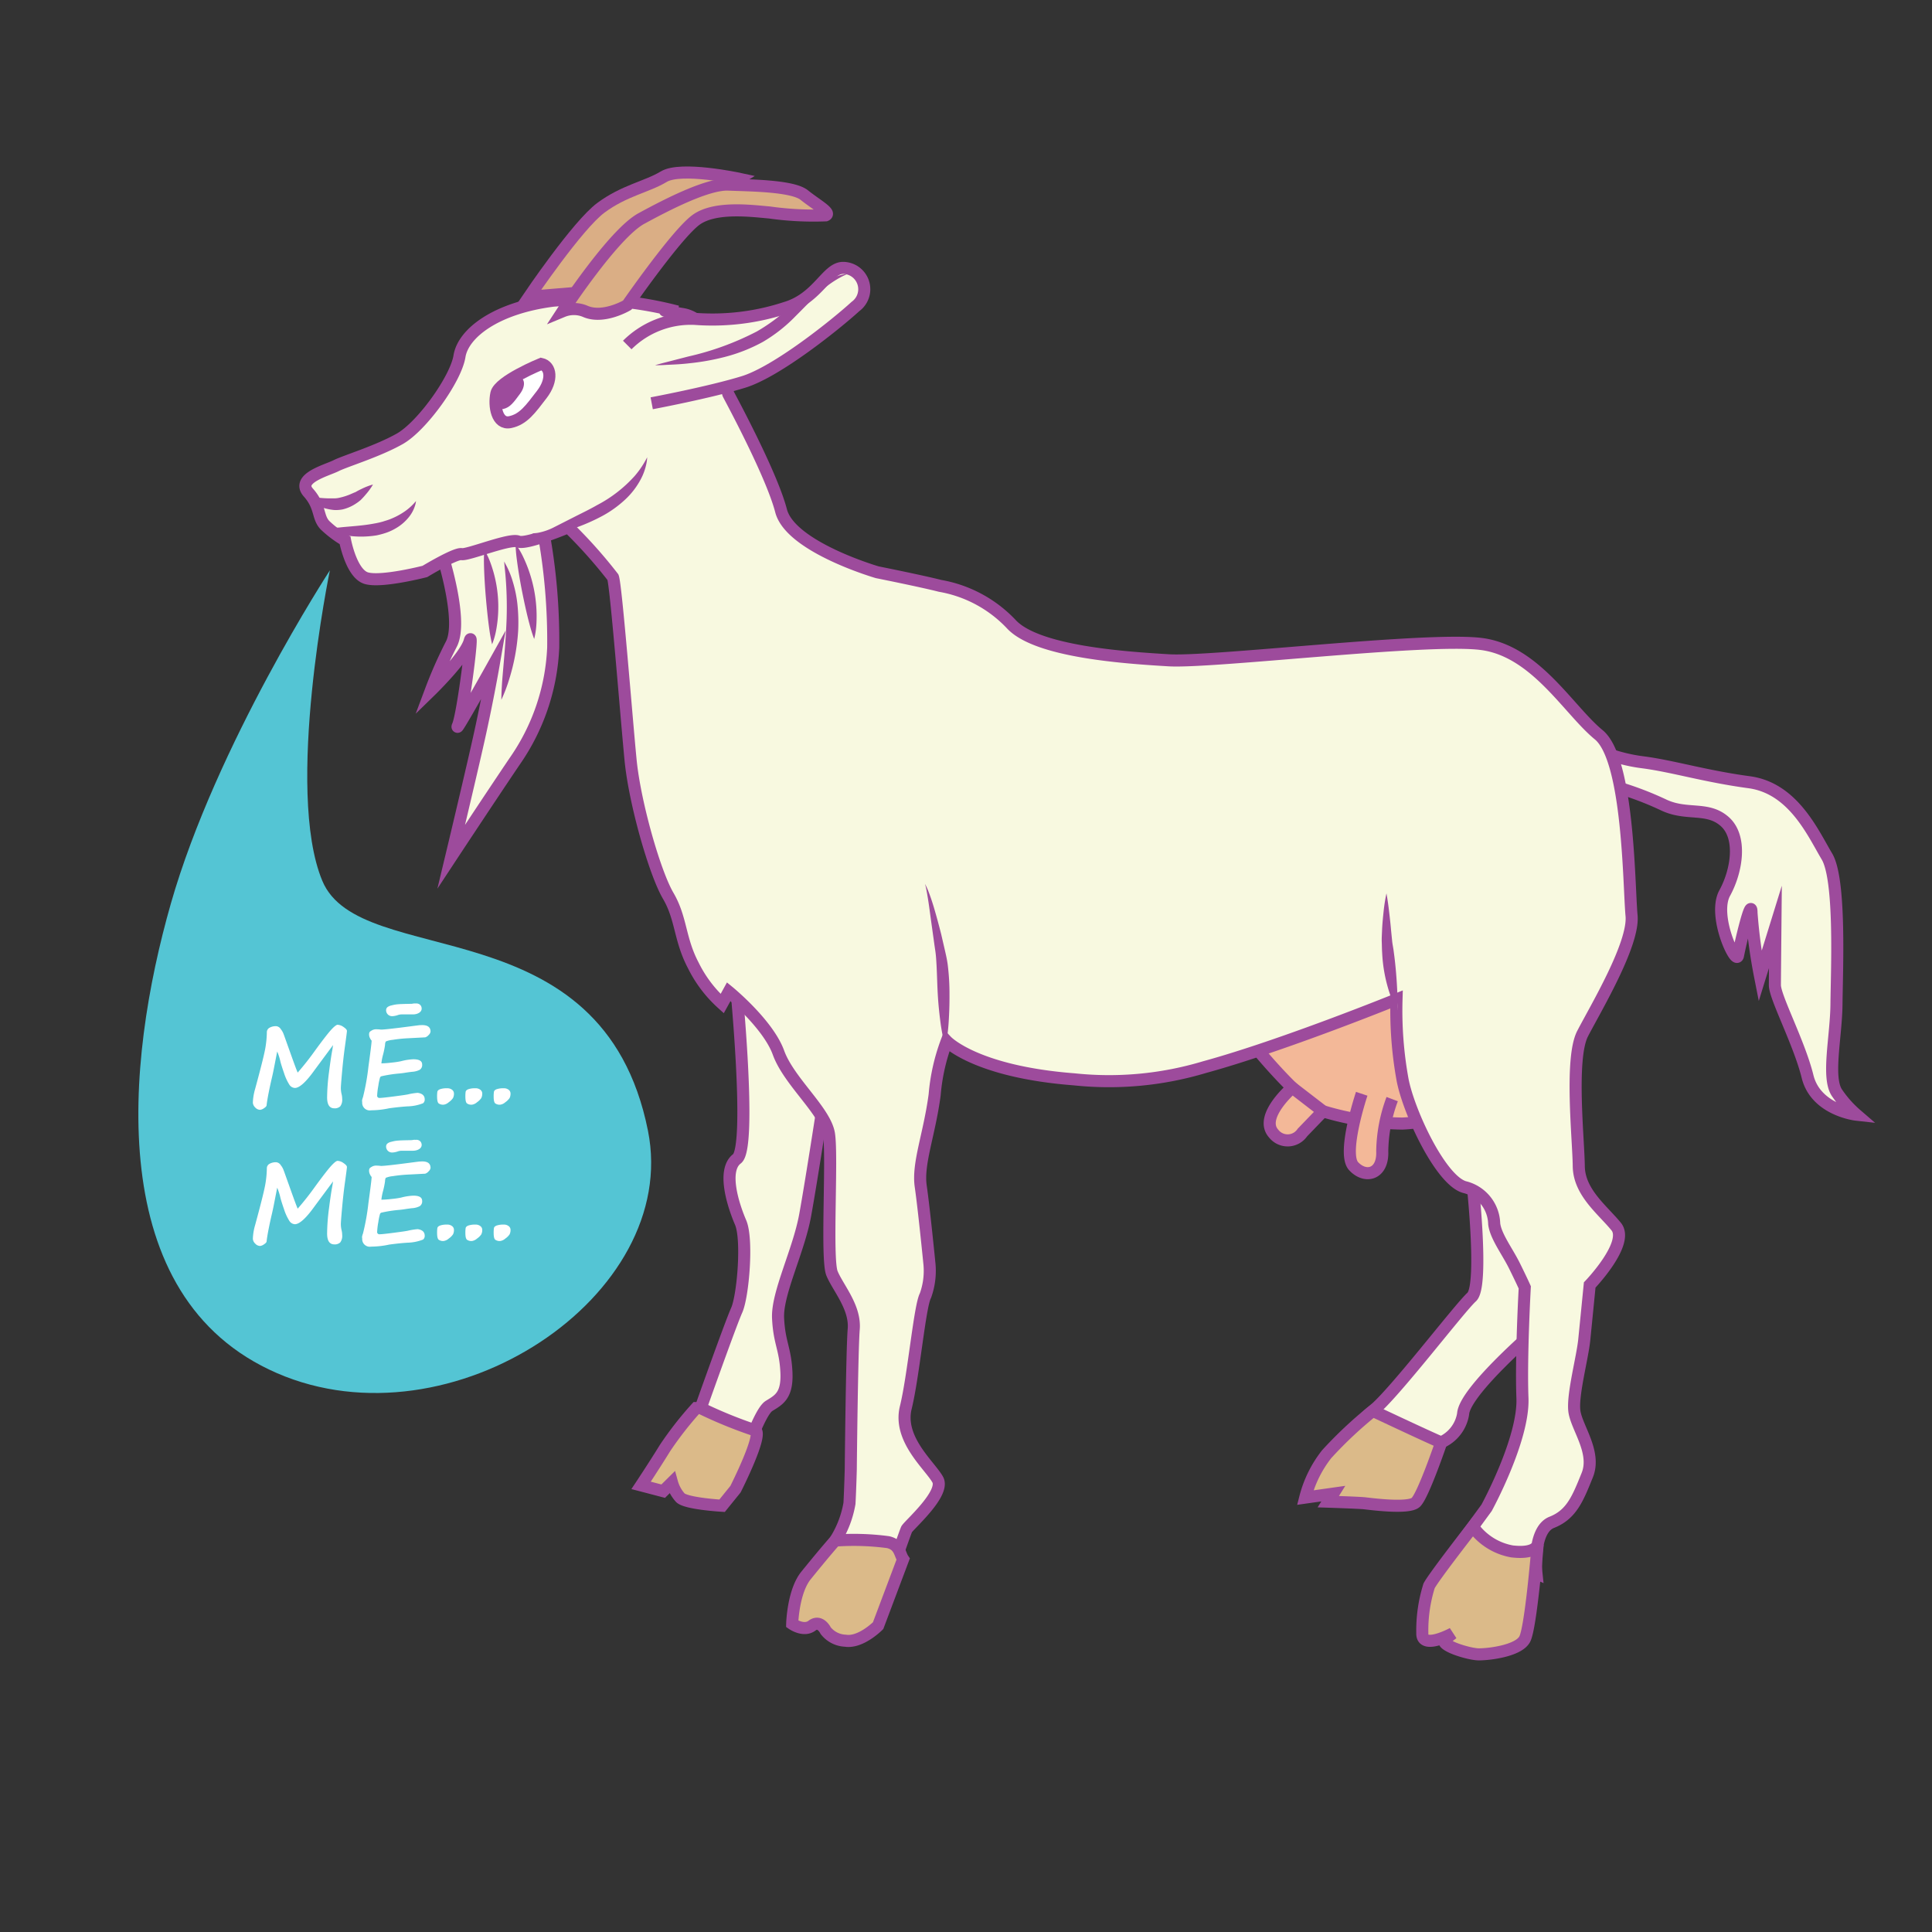 <svg id="word" xmlns="http://www.w3.org/2000/svg" viewBox="0 0 160 160"><rect x="0" y="0" width="160" height="160" fill="#333333" stroke="none"/><defs><style>.cls-1{fill:none;}.cls-2{fill:#daae85;}.cls-2,.cls-3,.cls-4,.cls-5,.cls-6{stroke:#9d4b9c;stroke-miterlimit:10;}.cls-3,.cls-8{fill:#f8f9e0;}.cls-4{fill:#f3b898;}.cls-5{fill:#dbba89;}.cls-10,.cls-6{fill:#fff;}.cls-7{fill:#9d4b9c;}.cls-9{fill:#54c5d4;}</style></defs><rect class="cls-1" x="14" y="14" width="132" height="132"/><path class="cls-2" d="M43.811,24.58s4.01-5.936,5.957-7.376,3.784-1.717,5.207-2.575,6.206.171,6.206.171L50.917,21.093l-2.882,3.135Z"/><path class="cls-3" d="M131.924,61.926a13.706,13.706,0,0,0,4.158,1.208c2.449.319,5.125,1.154,8.777,1.647s5.279,4.2,6.439,6.146.815,9.53.791,12.238-.833,6.127.066,7.373a9.157,9.157,0,0,0,1.586,1.776s-3.358-.368-4.046-3.158-2.712-6.573-2.707-7.582.042-4.81.042-4.81l-1.267,4.093a44.051,44.051,0,0,1-.711-5.26c.006-1.487-.96,2.7-1.119,3.54s-2.126-3.3-1.1-5.178,1.44-4.651,0-5.924-3.151-.455-5.078-1.382a26.723,26.723,0,0,0-3.908-1.477Z"/><path class="cls-3" d="M121.88,97.283s1.044,9.183,0,10.13-6.488,8.094-8.189,9.428-.9,1.937-.9,1.937,5.109.728,5.485.933a3.12,3.12,0,0,0,2.893-2.615c.111-1.9,6.162-7.07,6.162-7.07a57.669,57.669,0,0,0,1.644-5.87c0-.789-3.651-6.873-3.651-6.873Z"/><path class="cls-3" d="M60.909,81.064s1.385,13.943.125,14.9-.3,3.882.3,5.278.2,6.1-.324,7.267-2.98,8.1-2.98,8.1l-.489,1.536a18.351,18.351,0,0,0,2.045,1.592c.707.4,2.045,1.031,2.045,1.031s1.257-3.841,2.056-4.334,1.538-.844,1.44-2.812-.59-2.389-.69-4.452,1.7-5.553,2.245-8.542,1.7-10.555,1.7-10.555Z"/><path class="cls-4" d="M104.209,87.008s3.54,4.3,5.351,5.02a23.514,23.514,0,0,0,6.582,1.021,13.775,13.775,0,0,0,3.849-.735l-3.454-11.25Z"/><path class="cls-4" d="M112.772,90.582s-1.655,4.934-.672,5.994,2.457.685,2.372-1.253a12.811,12.811,0,0,1,.823-4.3"/><path class="cls-4" d="M107.025,90.076s-2.8,2.392-1.553,3.794a1.473,1.473,0,0,0,2.387-.078l1.7-1.764Z"/><path class="cls-3" d="M36.59,45.82s1.807,5.568.788,7.526a36.029,36.029,0,0,0-1.7,3.843s2.846-2.773,3.217-4.094-.544,6-.968,6.989,2.961-5.072,2.961-5.072-.5,2.907-1.242,6.218-2.275,9.715-2.275,9.715,3.274-4.969,5.262-7.91a17.793,17.793,0,0,0,3.181-9.394A49.866,49.866,0,0,0,45,44.058Z"/><path class="cls-3" d="M56.1,25.8a30.962,30.962,0,0,0-10.287-.9c-4.767.607-7.458,2.711-7.76,4.6s-3.107,5.8-4.945,6.841-4.5,1.835-5.277,2.226-3.343,1.042-2.291,2.226.723,2.049,1.4,2.727a9.1,9.1,0,0,0,1.636,1.228s.511,2.767,1.766,3.135,4.846-.558,4.846-.558,2.528-1.532,3.044-1.434,4.01-1.336,4.678-1.045,4.154-1.185,4.154-1.185a39.915,39.915,0,0,1,3.7,4.146c.259.676,1.112,11.608,1.459,15.149s2,9.325,3.11,11.222.931,3.577,2.076,5.759a10.516,10.516,0,0,0,2.4,3.177l.542-.985s3.258,2.666,4.12,5.05,3.88,4.827,4.181,6.733-.24,10.345.25,11.541,1.949,2.8,1.8,4.619-.245,11.606-.245,11.606-.039,1.534-.107,2.826a8.447,8.447,0,0,1-1.18,3.076l4.853,2.029s.918-2.635,1.056-2.951,3.222-2.964,2.579-4.125-3.292-3.332-2.645-5.962,1.158-8.425,1.628-9.273a6.045,6.045,0,0,0,.335-2.594s-.452-4.581-.725-6.463.713-4.271,1.153-7.573a16.421,16.421,0,0,1,1-4.442s2.378,2.533,10.56,3.16a27.47,27.47,0,0,0,10.8-1.014c6.415-1.755,15.888-5.6,15.888-5.6a32.026,32.026,0,0,0,.5,6.635c.5,2.649,3.132,8.317,5.125,8.9a3.217,3.217,0,0,1,2.466,3.046c.124,1.031,1.084,2.275,1.677,3.473s.855,1.79.855,1.79-.324,5.758-.193,9.171-2.97,9.086-2.97,9.086l-1.975,2.7,6.106,2.725s-.375-3.579,1.268-4.226,2.16-1.982,2.938-3.906-.924-3.981-1.072-5.346.677-4.393.826-5.876.449-4.527.449-4.527,3.321-3.454,2.195-4.836-3.08-2.84-3.1-5.014-.746-8.907.317-10.964,4.28-7.414,4.054-9.78S134.9,62.9,132.4,60.85s-5.224-6.935-9.712-7.517S100.437,54.9,96.8,54.683s-10.946-.7-13.055-3a10.621,10.621,0,0,0-5.893-3.165c-1.528-.391-5.2-1.126-5.2-1.126s-7.188-2.085-7.967-5.093-4.159-9.253-4.36-9.646-.729-6.137-3.788-6.644S56.1,25.8,56.1,25.8Z"/><path class="cls-5" d="M121.976,126.433a5.092,5.092,0,0,0,3.245,2.048c2.013.233,2.121-.572,2.121-.572s-.554,6.855-1.068,7.835-3,1.274-3.829,1.262-3.362-.788-2.75-1.262l.612-.475s-2.576,1.4-2.517-.02a12.322,12.322,0,0,1,.561-3.916C118.738,130.584,121.976,126.433,121.976,126.433Z"/><path class="cls-5" d="M119.355,119.457s-1.5,4.409-2.108,4.965-3.812.117-4.272.07-2.972-.13-2.972-.13l.416-.666-2.323.328a9.7,9.7,0,0,1,1.771-3.593,34.143,34.143,0,0,1,3.824-3.59S118.27,119,119.355,119.457Z"/><path class="cls-5" d="M69.169,127.582a21.593,21.593,0,0,1,4.386.133c.975.234.949.986,1.239,1.408l-2.072,5.506s-1.437,1.456-2.72,1.246a2.18,2.18,0,0,1-1.622-.831s-.448-.938-1.133-.415-1.641-.148-1.641-.148.067-2.675,1.145-4.007C68.38,128.46,69.169,127.582,69.169,127.582Z"/><path class="cls-5" d="M58.025,116.612A37.276,37.276,0,0,0,62.5,118.44c.828.116-1.59,4.889-1.59,4.889L59.8,124.7s-2.964-.172-3.458-.665a3.143,3.143,0,0,1-.69-1.263l-.728.72-1.832-.48s1.1-1.659,1.984-3.094a28.948,28.948,0,0,1,2.582-3.307Z"/><path class="cls-3" d="M51.946,28.572a7.458,7.458,0,0,1,5.59-2.165,19.422,19.422,0,0,0,7.481-.9c2.7-.789,3.414-3.234,4.744-3.32a1.766,1.766,0,0,1,1.086,3.194c-1.61,1.471-6.484,5.386-9.263,6.247s-7.612,1.77-7.612,1.77"/><path class="cls-6" d="M44.817,30.139s-3.49,1.426-3.71,2.452.052,2.6,1.148,2.367,1.678-1.072,2.614-2.29S45.621,30.314,44.817,30.139Z"/><path class="cls-7" d="M54.253,30.244s.274-.083.756-.207L57,29.524a23.513,23.513,0,0,0,5.689-2.08,15.1,15.1,0,0,0,2.587-1.894,22.753,22.753,0,0,1,2.292-1.827,7.048,7.048,0,0,1,1.9-.9,3.174,3.174,0,0,1,.572-.122l.2-.031a5.586,5.586,0,0,0-.7.333,8.418,8.418,0,0,0-1.623,1.174c-.618.555-1.285,1.264-2.044,2.018a12.641,12.641,0,0,1-2.691,2.117,13.608,13.608,0,0,1-3.184,1.255,19.674,19.674,0,0,1-2.9.517c-.851.1-1.565.112-2.061.142S54.253,30.244,54.253,30.244Z"/><path class="cls-7" d="M25.538,40.8a.734.734,0,0,0,.173.2,1.346,1.346,0,0,0,.577.205,8.332,8.332,0,0,0,.905.067l.514,0a1.955,1.955,0,0,0,.451-.062,5,5,0,0,0,.942-.313l.228-.1.058-.023c0,.005.049-.029,0,.008l.028-.015.112-.062c.144-.084.289-.154.423-.218a5.386,5.386,0,0,1,.94-.362,5.269,5.269,0,0,1-.59.817c-.095.114-.2.236-.318.354l-.088.092-.022.024-.056.043-.054.045a2.535,2.535,0,0,1-.231.168,3.4,3.4,0,0,1-1.161.52,2.906,2.906,0,0,1-.693.049,3.846,3.846,0,0,1-.6-.1,3.088,3.088,0,0,1-1.01-.412,1.2,1.2,0,0,1-.523-.627A.639.639,0,0,1,25.538,40.8Z"/><path class="cls-7" d="M26.94,43.522a1.206,1.206,0,0,0,.342.125,2.935,2.935,0,0,0,.909.028c.785-.084,1.84-.133,2.809-.32a6.158,6.158,0,0,0,.716-.163c.242-.079.446-.132.663-.225a5.887,5.887,0,0,0,1.111-.593,4.629,4.629,0,0,0,.961-.878,1.786,1.786,0,0,1-.08.376,2.812,2.812,0,0,1-.48.914,3.812,3.812,0,0,1-1.118.969,4.328,4.328,0,0,1-.761.356,6.69,6.69,0,0,1-.827.226,8.044,8.044,0,0,1-3.037-.092,2.18,2.18,0,0,1-.957-.422A.917.917,0,0,1,26.94,43.522Z"/><path class="cls-8" d="M44.057,44.163a4.7,4.7,0,0,0,2.754-.549A20.314,20.314,0,0,0,50.9,41.5a6.821,6.821,0,0,0,2.7-3.631"/><path class="cls-7" d="M44.057,44.163a2.763,2.763,0,0,0,.516-.043,4.853,4.853,0,0,0,1.245-.424l1.705-.866c.626-.319,1.295-.636,1.927-1a11.016,11.016,0,0,0,3.116-2.417,7.559,7.559,0,0,0,.778-1.083c.168-.283.252-.459.252-.459a3.177,3.177,0,0,1-.066.529,4.7,4.7,0,0,1-.489,1.335,6.353,6.353,0,0,1-1.236,1.607A9.243,9.243,0,0,1,49.937,42.7a16.063,16.063,0,0,1-2.062.933,15.751,15.751,0,0,1-1.873.6,3.646,3.646,0,0,1-1.431.08A1.941,1.941,0,0,1,44.057,44.163Z"/><path class="cls-7" d="M76.6,73.2a4.34,4.34,0,0,1,.255.537c.142.352.323.862.506,1.482s.381,1.348.58,2.13c.091.393.185.8.28,1.212s.2.854.259,1.289a19.1,19.1,0,0,1,.152,2.542c.006.8-.024,1.555-.064,2.2a16.738,16.738,0,0,1-.272,2.153,16.549,16.549,0,0,1-.417-2.13c-.083-.64-.164-1.387-.212-2.189s-.063-1.654-.106-2.484c-.025-.419-.044-.819-.109-1.241s-.117-.827-.174-1.223c-.111-.795-.214-1.536-.3-2.172s-.172-1.164-.243-1.532A4.314,4.314,0,0,0,76.6,73.2Z"/><path class="cls-8" d="M114.821,73.987c-.019.75-.016,3.431.056,4.178a27.765,27.765,0,0,0,.893,5.471"/><path class="cls-7" d="M114.821,73.987s.115.61.22,1.52c.052.455.116.986.163,1.551.028.28.057.568.087.862.022.267.1.588.131.882.168,1.2.252,2.393.293,3.3l.055,1.535a5.269,5.269,0,0,1-.695-1.409,12.472,12.472,0,0,1-.611-3.33c-.023-.312-.019-.595-.034-.926-.008-.311.014-.608.025-.9.023-.575.079-1.109.127-1.566A14.035,14.035,0,0,1,114.821,73.987Z"/><path class="cls-2" d="M46.6,25.778s4.188-6.41,6.509-7.677,5.533-2.884,7.214-2.813,5.3.078,6.282.867,2.265,1.481,1.772,1.678a26.03,26.03,0,0,1-4.655-.237c-1.423-.122-4.424-.528-6.023.571s-5.756,7.106-5.756,7.106-1.991,1.185-3.5.5A2.426,2.426,0,0,0,46.6,25.778Z"/><path class="cls-7" d="M43.033,31.237s-1.843.78-1.959,1.34S41.1,34,41.68,33.871s.886-.586,1.381-1.252S43.457,31.333,43.033,31.237Z"/><path class="cls-7" d="M41.752,46.5l.239.449a7.48,7.48,0,0,1,.486,1.255,10.125,10.125,0,0,1,.377,1.871,14.433,14.433,0,0,1,.057,2.182,16.863,16.863,0,0,1-.737,3.978,12.82,12.82,0,0,1-.654,1.72s0-.744.09-1.828.226-2.511.3-3.925a30.73,30.73,0,0,0,0-3.894c-.035-.538-.076-.977-.114-1.3Z"/><path class="cls-7" d="M42.693,45.05a6.515,6.515,0,0,1,.656,1.116,11.423,11.423,0,0,1,1.076,5.472,6.637,6.637,0,0,1-.187,1.281,12.334,12.334,0,0,1-.385-1.224c-.2-.732-.414-1.7-.607-2.667s-.351-1.948-.445-2.7A12.739,12.739,0,0,1,42.693,45.05Z"/><path class="cls-7" d="M40.1,45.521a6.158,6.158,0,0,1,.542,1.152,10.587,10.587,0,0,1,.457,5.461,6.208,6.208,0,0,1-.346,1.226,12.371,12.371,0,0,1-.228-1.239c-.107-.736-.208-1.7-.291-2.665s-.136-1.932-.153-2.675S40.1,45.521,40.1,45.521Z"/><path class="cls-9" d="M27.32,47.232s-9.408,14.425-13.171,27.6S8.5,107.442,22.93,113.714s33.463-6.415,30.732-20.07C49.9,74.828,29.829,80.473,26.693,72.947S27.32,47.232,27.32,47.232Z"/><path class="cls-10" d="M27.584,86.548l-1.53,2.067Q24.994,90.1,24.419,90.1a.578.578,0,0,1-.473-.3,4.075,4.075,0,0,1-.422-.93c-.145-.416-.245-.732-.3-.946a4.794,4.794,0,0,0-.267-.846l-.234,1.2q-.11.579-.225,1.063t-.251,1.164c-.089.454-.145.8-.167,1.025-.006.077-.079.159-.218.248a.678.678,0,0,1-.32.133.562.562,0,0,1-.411-.2.594.594,0,0,1-.19-.393,4.5,4.5,0,0,1,.183-1.121q.759-2.784.867-3.5a8.356,8.356,0,0,0,.108-1.2.421.421,0,0,1,.216-.381,1.058,1.058,0,0,1,.564-.133.508.508,0,0,1,.377.248,1.423,1.423,0,0,1,.248.459l0-.009.639,1.787q.381,1.07.51,1.36a23.617,23.617,0,0,0,1.471-1.87q.972-1.328,1.332-1.709c.238-.254.407-.381.5-.381a.913.913,0,0,1,.5.188c.184.126.276.233.276.322q0,.1-.179,1.383-.124.9-.225,2.025t-.1,1.323a2.169,2.169,0,0,0,.063.51,1.653,1.653,0,0,1,.047.382.907.907,0,0,1-.159.62.648.648,0,0,1-.489.165q-.6,0-.6-.905a16.915,16.915,0,0,1,.157-2.088q.156-1.233.285-1.895C27.555,86.719,27.575,86.609,27.584,86.548Z"/><path class="cls-10" d="M35.214,85.909l-1.415.074a11.543,11.543,0,0,0-1.272.131,1.992,1.992,0,0,0-.577.137.6.6,0,0,0-.062.283,7.054,7.054,0,0,1-.165.809,4.35,4.35,0,0,0-.138.721A8.411,8.411,0,0,0,32.43,88a7.071,7.071,0,0,0,.781-.115,4.688,4.688,0,0,1,1.025-.161q.725,0,.725.432a.471.471,0,0,1-.2.439,1.6,1.6,0,0,1-.634.167c-.177.019-.377.046-.6.083-.117.018-.262.037-.437.055a10.853,10.853,0,0,0-1.5.23h0a.18.18,0,0,0-.117.106,4.853,4.853,0,0,0-.141.682,5.958,5.958,0,0,0-.1.838.185.185,0,0,0,.211.17q.221,0,1.16-.122t1.164-.168a5.261,5.261,0,0,1,.822-.132q.583.081.584.542a.387.387,0,0,1-.138.321,3.725,3.725,0,0,1-1.273.257c-.419.025-.928.077-1.524.156a7.213,7.213,0,0,1-1.507.17.625.625,0,0,1-.735-.652l-.014-.151a1.281,1.281,0,0,1,.078-.281,18.791,18.791,0,0,0,.45-2.512q.267-1.949.267-2.169a.145.145,0,0,0-.028-.036.814.814,0,0,1-.108-.177.665.665,0,0,1-.075-.306.439.439,0,0,1,.017-.133c.013-.064.079-.129.2-.193a.71.71,0,0,1,.335-.1,3.593,3.593,0,0,1,.436.027q.381,0,2.481-.275c.465-.062.709-.092.73-.092l.065,0q.825-.058.826.533a.458.458,0,0,1-.149.273A.625.625,0,0,1,35.214,85.909Zm-.294-2.375a.343.343,0,0,1-.055.188.5.5,0,0,1-.152.15.846.846,0,0,1-.229.1,1.113,1.113,0,0,1-.29.036h-.887c-.046,0-.1,0-.153.007a1.048,1.048,0,0,0-.233.058,1.737,1.737,0,0,1-.259.064,1.313,1.313,0,0,1-.191.018.483.483,0,0,1-.2-.041.5.5,0,0,1-.158-.108.461.461,0,0,1-.1-.154.454.454,0,0,1-.037-.174.325.325,0,0,1,.12-.276.829.829,0,0,1,.33-.138c.074-.021.15-.04.231-.055s.166-.028.261-.037.2-.016.32-.02.251-.009.4-.012l.326-.007c.08,0,.137,0,.17-.007s.058-.01.081-.013l.07-.01a.663.663,0,0,1,.079,0h.1a.452.452,0,0,1,.338.122A.426.426,0,0,1,34.92,83.534Z"/><path class="cls-10" d="M36.735,91.486a.633.633,0,0,1-.407-.108c-.086-.072-.13-.261-.13-.568a2.575,2.575,0,0,1,.022-.392c.016-.091.09-.162.224-.214a1.647,1.647,0,0,1,.576-.078.625.625,0,0,1,.427.131.383.383,0,0,1,.147.287.8.8,0,0,1-.08.395,1.39,1.39,0,0,1-.35.343A.8.8,0,0,1,36.735,91.486Z"/><path class="cls-10" d="M39.077,91.486a.631.631,0,0,1-.406-.108q-.13-.108-.131-.568a2.55,2.55,0,0,1,.023-.392c.015-.091.09-.162.223-.214a1.658,1.658,0,0,1,.577-.078.621.621,0,0,1,.426.131.381.381,0,0,1,.148.287.81.81,0,0,1-.08.395,1.39,1.39,0,0,1-.35.343A.805.805,0,0,1,39.077,91.486Z"/><path class="cls-10" d="M41.42,91.486a.631.631,0,0,1-.406-.108q-.131-.108-.131-.568a2.55,2.55,0,0,1,.023-.392c.015-.091.089-.162.223-.214a1.651,1.651,0,0,1,.576-.078.623.623,0,0,1,.427.131.381.381,0,0,1,.148.287.81.81,0,0,1-.08.395,1.39,1.39,0,0,1-.35.343A.805.805,0,0,1,41.42,91.486Z"/><path class="cls-10" d="M27.584,97.837,26.054,99.9q-1.06,1.484-1.635,1.484a.58.58,0,0,1-.473-.305,4.117,4.117,0,0,1-.422-.93c-.145-.417-.245-.732-.3-.947a4.8,4.8,0,0,0-.267-.845l-.234,1.194q-.11.579-.225,1.063t-.251,1.165q-.133.681-.167,1.024c-.006.077-.079.16-.218.248a.682.682,0,0,1-.32.134.564.564,0,0,1-.411-.2.591.591,0,0,1-.19-.392,4.493,4.493,0,0,1,.183-1.121q.759-2.784.867-3.505a8.38,8.38,0,0,0,.108-1.2.419.419,0,0,1,.216-.381,1.058,1.058,0,0,1,.564-.134.508.508,0,0,1,.377.248,1.427,1.427,0,0,1,.248.46l0-.01.639,1.788q.381,1.069.51,1.359a23.552,23.552,0,0,0,1.471-1.869q.972-1.327,1.332-1.709c.238-.255.407-.382.5-.382a.907.907,0,0,1,.5.189c.184.125.276.233.276.321q0,.1-.179,1.383-.124.906-.225,2.026t-.1,1.323a2.182,2.182,0,0,0,.063.51,1.652,1.652,0,0,1,.047.381.9.9,0,0,1-.159.62.648.648,0,0,1-.489.165q-.6,0-.6-.9a16.9,16.9,0,0,1,.157-2.088q.156-1.233.285-1.895C27.555,98.009,27.575,97.9,27.584,97.837Z"/><path class="cls-10" d="M35.214,97.2l-1.415.073a12.053,12.053,0,0,0-1.272.131,2.011,2.011,0,0,0-.577.138.594.594,0,0,0-.062.283,7.05,7.05,0,0,1-.165.808,4.35,4.35,0,0,0-.138.721,8.411,8.411,0,0,0,.845-.06,7.135,7.135,0,0,0,.781-.114,4.688,4.688,0,0,1,1.025-.161q.725,0,.725.432a.468.468,0,0,1-.2.438,1.6,1.6,0,0,1-.634.168c-.177.019-.377.046-.6.082-.117.019-.262.038-.437.056a10.685,10.685,0,0,0-1.5.23h0a.181.181,0,0,0-.117.1,4.892,4.892,0,0,0-.141.682,5.952,5.952,0,0,0-.1.839.185.185,0,0,0,.211.17q.221,0,1.16-.122t1.164-.168a5.31,5.31,0,0,1,.822-.133q.583.083.584.542a.385.385,0,0,1-.138.321,3.747,3.747,0,0,1-1.273.258c-.419.024-.928.076-1.524.156a7.281,7.281,0,0,1-1.507.17.627.627,0,0,1-.735-.652l-.014-.152a1.265,1.265,0,0,1,.078-.28,18.784,18.784,0,0,0,.45-2.513q.267-1.949.267-2.168a.16.16,0,0,0-.028-.037.761.761,0,0,1-.108-.177.658.658,0,0,1-.075-.305.446.446,0,0,1,.017-.134c.013-.064.079-.128.2-.192a.7.7,0,0,1,.335-.1,3.4,3.4,0,0,1,.436.028q.381,0,2.481-.276c.465-.061.709-.092.73-.092l.065,0q.825-.06.826.532A.459.459,0,0,1,35.5,97,.633.633,0,0,1,35.214,97.2Zm-.294-2.375a.343.343,0,0,1-.055.188.492.492,0,0,1-.152.149.788.788,0,0,1-.229.1,1.112,1.112,0,0,1-.29.037h-.887c-.046,0-.1,0-.153.007a.982.982,0,0,0-.233.057,1.749,1.749,0,0,1-.259.065,1.313,1.313,0,0,1-.191.018.483.483,0,0,1-.2-.041.514.514,0,0,1-.158-.108.471.471,0,0,1-.1-.154.458.458,0,0,1-.037-.175.324.324,0,0,1,.12-.275.8.8,0,0,1,.33-.138c.074-.021.15-.04.231-.056s.166-.027.261-.036.2-.016.32-.021.251-.008.4-.011l.326-.007c.08,0,.137,0,.17-.007l.081-.014.07-.009a.656.656,0,0,1,.079,0h.1a.456.456,0,0,1,.338.122A.427.427,0,0,1,34.92,94.824Z"/><path class="cls-10" d="M36.735,102.775a.627.627,0,0,1-.407-.108c-.086-.071-.13-.26-.13-.567a2.6,2.6,0,0,1,.022-.393c.016-.09.09-.161.224-.213a1.647,1.647,0,0,1,.576-.078.62.62,0,0,1,.427.131.381.381,0,0,1,.147.287.8.8,0,0,1-.08.395,1.373,1.373,0,0,1-.35.342A.8.8,0,0,1,36.735,102.775Z"/><path class="cls-10" d="M39.077,102.775a.626.626,0,0,1-.406-.108q-.13-.106-.131-.567a2.574,2.574,0,0,1,.023-.393c.015-.09.09-.161.223-.213a1.658,1.658,0,0,1,.577-.078.616.616,0,0,1,.426.131.379.379,0,0,1,.148.287.813.813,0,0,1-.08.395,1.373,1.373,0,0,1-.35.342A.805.805,0,0,1,39.077,102.775Z"/><path class="cls-10" d="M41.42,102.775a.626.626,0,0,1-.406-.108q-.131-.106-.131-.567a2.574,2.574,0,0,1,.023-.393c.015-.09.089-.161.223-.213a1.651,1.651,0,0,1,.576-.078.618.618,0,0,1,.427.131.379.379,0,0,1,.148.287.813.813,0,0,1-.08.395,1.373,1.373,0,0,1-.35.342A.805.805,0,0,1,41.42,102.775Z"/></svg>